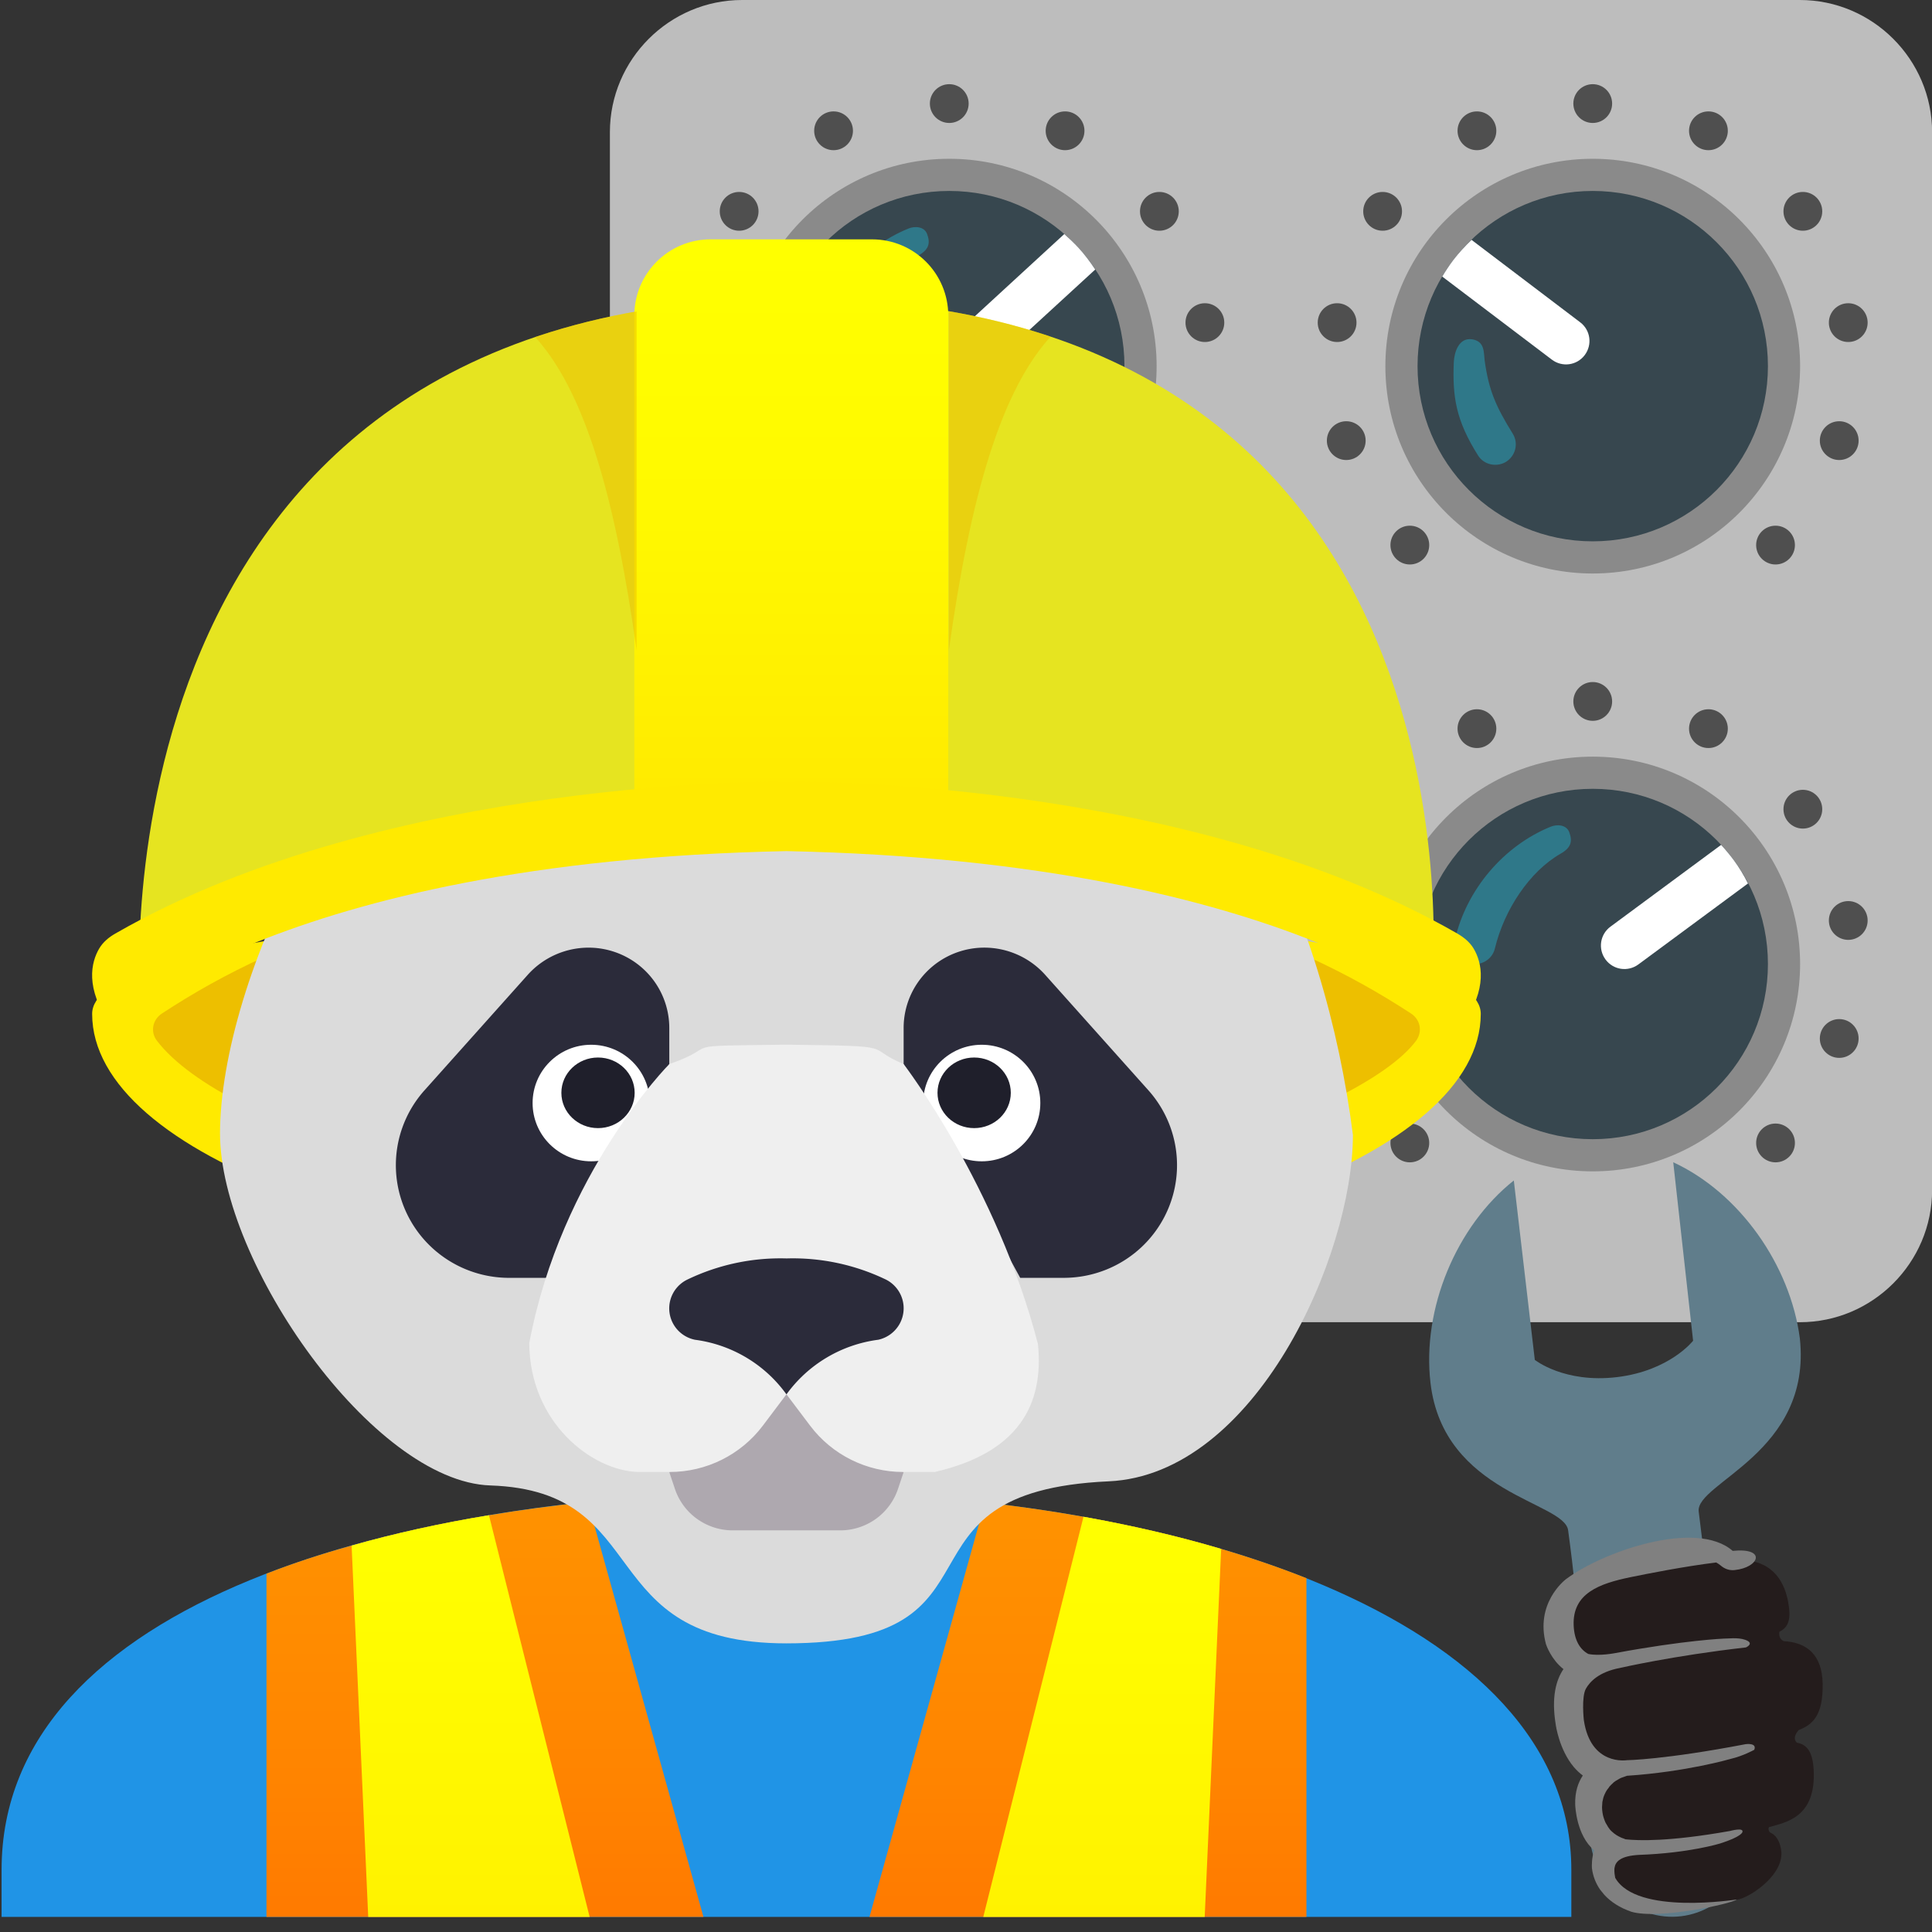 <?xml version="1.0" encoding="UTF-8" standalone="no"?>
<!-- Generator: Adobe Illustrator 24.0.3, SVG Export Plug-In . SVG Version: 6.00 Build 0)  -->

<svg
   version="1.1"
   id="Layer_1"
   x="0px"
   y="0px"
   viewBox="0 0 128 128"
   style="enable-background:new 0 0 128 128;"
   xml:space="preserve"
   sodipodi:docname="role operator panda dashboard.svg"
   inkscape:version="1.3.2 (091e20e, 2023-11-25, custom)"
   xmlns:inkscape="http://www.inkscape.org/namespaces/inkscape"
   xmlns:sodipodi="http://sodipodi.sourceforge.net/DTD/sodipodi-0.dtd"
   xmlns:xlink="http://www.w3.org/1999/xlink"
   xmlns="http://www.w3.org/2000/svg"
   xmlns:svg="http://www.w3.org/2000/svg"><rect x="0" y="0" width="128" height="128" fill="#333333" stroke="none"/><defs
   id="defs138"><linearGradient
     id="SVGID_6_"
     gradientUnits="userSpaceOnUse"
     x1="64.322"
     y1="125.085"
     x2="64.322"
     y2="88.048"
     gradientTransform="matrix(1,0,0,-1,-11.895,141.678)">
		<stop
   offset="0"
   style="stop-color:#FFFF00"
   id="stop102" />
		<stop
   offset="0.446"
   style="stop-color:#FFF900"
   id="stop104" />
		<stop
   offset="1"
   style="stop-color:#FFEA00"
   id="stop106" />
	</linearGradient><linearGradient
     id="SVGID_3_"
     gradientUnits="userSpaceOnUse"
     x1="43.075"
     y1="31.877"
     x2="43.075"
     y2="-6.834"
     gradientTransform="matrix(1,0,0,-1,-11.895,132.859)">
			<stop
   offset="3.200000e-03"
   style="stop-color:#FFFF00"
   id="stop56" />
			<stop
   offset="0.678"
   style="stop-color:#FFF200"
   id="stop58" />
			<stop
   offset="1"
   style="stop-color:#FFEA00"
   id="stop60" />
		</linearGradient><linearGradient
     id="SVGID_5_"
     gradientUnits="userSpaceOnUse"
     x1="84.92"
     y1="31.779"
     x2="84.92"
     y2="-6.786"
     gradientTransform="matrix(1,0,0,-1,-11.895,132.859)">
			<stop
   offset="3.200000e-03"
   style="stop-color:#FFFF00"
   id="stop80" />
			<stop
   offset="0.678"
   style="stop-color:#FFF200"
   id="stop82" />
			<stop
   offset="1"
   style="stop-color:#FFEA00"
   id="stop84" />
		</linearGradient><defs
     id="defs121">
				<path
   id="SVGID_9_"
   d="m 64.41,8.1 c -46.76,0 -43.24,46.43 -43.24,46.43 0,0 12.21,-10.8 43.5,-10.8 31.29,0 42.1,9.8 42.1,9.8 0,0 4.4,-45.43 -42.36,-45.43 z" />
			</defs><clipPath
     id="SVGID_10_">
				<use
   xlink:href="#SVGID_9_"
   style="overflow:visible"
   id="use123" />
			</clipPath><defs
     id="defs112">
				<path
   id="SVGID_7_"
   d="m 64.41,8.1 c -46.76,0 -43.24,46.43 -43.24,46.43 0,0 12.21,-10.8 43.5,-10.8 31.29,0 42.1,9.8 42.1,9.8 0,0 4.4,-45.43 -42.36,-45.43 z" />
			</defs><clipPath
     id="SVGID_8_">
				<use
   xlink:href="#SVGID_7_"
   style="overflow:visible"
   id="use114" />
			</clipPath><linearGradient
     id="SVGID_4_"
     gradientUnits="userSpaceOnUse"
     x1="83.975"
     y1="31.631"
     x2="83.975"
     y2="-6.033"
     gradientTransform="matrix(1,0,0,-1,-11.895,132.859)">
					<stop
   offset="3.200000e-03"
   style="stop-color:#FF9100"
   id="stop67" />
					<stop
   offset="0.44"
   style="stop-color:#FF8400"
   id="stop69" />
					<stop
   offset="1"
   style="stop-color:#FF6D00"
   id="stop71" />
				</linearGradient><linearGradient
     id="SVGID_2_"
     gradientUnits="userSpaceOnUse"
     x1="44.025"
     y1="31.669"
     x2="44.025"
     y2="-6.05"
     gradientTransform="matrix(1,0,0,-1,-11.895,132.859)">
					<stop
   offset="3.200000e-03"
   style="stop-color:#FF9100"
   id="stop43" />
					<stop
   offset="0.44"
   style="stop-color:#FF8400"
   id="stop45" />
					<stop
   offset="1"
   style="stop-color:#FF6D00"
   id="stop47" />
				</linearGradient></defs><sodipodi:namedview
   id="namedview136"
   pagecolor="#ffffff"
   bordercolor="#666666"
   borderopacity="1.0"
   inkscape:pageshadow="2"
   inkscape:pageopacity="0.0"
   inkscape:pagecheckerboard="0"
   showgrid="false"
   inkscape:zoom="3.4101562"
   inkscape:cx="81.081329"
   inkscape:cy="64.219932"
   inkscape:current-layer="Layer_1"
   inkscape:showpageshadow="2"
   inkscape:deskcolor="#d1d1d1"
   inkscape:window-width="1227"
   inkscape:window-height="1154"
   inkscape:window-x="238"
   inkscape:window-y="247"
   inkscape:window-maximized="0" />










<g
   id="g2700"
   transform="matrix(0.73,0,0,0.73,37.487,-2.92)"><g
     id="g2436">
	<path
   style="fill:#bdbdbd"
   d="M 112,124 H 16 C 9.4,124 4,118.6 4,112 V 16 C 4,9.4 9.4,4 16,4 h 96 c 6.6,0 12,5.4 12,12 v 96 c 0,6.6 -5.4,12 -12,12 z"
   id="path2434" />
</g><g
     id="g2606">
	<g
   id="g2478">
		<g
   id="g2448">
			<g
   style="opacity:0.7"
   id="g2440">
				<circle
   style="fill:#757575"
   cx="34.8"
   cy="91.49"
   r="18.82"
   id="circle2438" />
			</g>
			<circle
   style="fill:#37474f"
   cx="34.8"
   cy="91.49"
   r="15.9"
   id="circle2442" />
			<g
   id="g2446">
				<path
   style="fill:#ffffff"
   d="m 50.4,88.4 c -0.12,-0.59 -0.27,-1.16 -0.45,-1.72 l -12.24,2.43 c -1.15,0.23 -1.9,1.35 -1.67,2.5 0.23,1.15 1.35,1.9 2.5,1.67 L 50.68,90.87 C 50.64,90.06 50.57,89.23 50.4,88.4 Z"
   id="path2444" />
			</g>
		</g>
		<g
   style="opacity:0.7"
   id="g2472">
			<circle
   style="fill:#212121"
   cx="18.21"
   cy="107.73"
   r="1.76"
   id="circle2450" />
			<circle
   style="fill:#212121"
   cx="12.43"
   cy="98.25"
   r="1.76"
   id="circle2452" />
			<circle
   style="fill:#212121"
   cx="11.61"
   cy="87.54"
   r="1.76"
   id="circle2454" />
			<circle
   style="fill:#212121"
   cx="15.73"
   cy="77.44"
   r="1.76"
   id="circle2456" />
			<circle
   style="fill:#212121"
   cx="24.3"
   cy="70.13"
   r="1.76"
   id="circle2458" />
			<circle
   style="fill:#212121"
   cx="34.8"
   cy="67.66"
   r="1.76"
   id="circle2460" />
			<circle
   style="fill:#212121"
   cx="45.31"
   cy="70.13"
   r="1.76"
   id="circle2462" />
			<circle
   style="fill:#212121"
   cx="53.87"
   cy="77.44"
   r="1.76"
   id="circle2464" />
			<circle
   style="fill:#212121"
   cx="58"
   cy="87.54"
   r="1.76"
   id="circle2466" />
			<circle
   style="fill:#212121"
   cx="57.17"
   cy="98.25"
   r="1.76"
   id="circle2468" />
			<circle
   style="fill:#212121"
   cx="51.4"
   cy="107.73"
   r="1.76"
   id="circle2470" />
		</g>
		<g
   id="g2476">
			<path
   style="fill:#2f7889"
   d="m 22.42,89.25 c 1.05,-4.51 4.39,-8.47 8.68,-10.22 0.56,-0.23 1.43,-0.2 1.69,0.5 0.31,0.84 0.16,1.41 -0.79,1.95 -2.81,1.61 -5.11,5.07 -5.96,8.6 -0.25,1.03 -1.31,1.64 -2.33,1.34 v 0 C 22.79,91.13 22.2,90.19 22.42,89.25 Z"
   id="path2474" />
		</g>
	</g>
	<g
   id="g2520">
		<g
   id="g2490">
			<g
   style="opacity:0.7"
   id="g2482">
				<circle
   style="fill:#757575"
   cx="34.8"
   cy="37.23"
   r="18.82"
   id="circle2480" />
			</g>
			<circle
   style="fill:#37474f"
   cx="34.8"
   cy="37.23"
   r="15.9"
   id="circle2484" />
			<g
   id="g2488">
				<path
   style="fill:#ffffff"
   d="m 46.52,26.48 c -0.41,-0.44 -0.84,-0.85 -1.28,-1.24 l -9.19,8.45 c -0.87,0.8 -0.92,2.14 -0.13,3.01 0.8,0.87 2.14,0.92 3.01,0.13 l 9.12,-8.37 C 47.59,27.77 47.09,27.1 46.52,26.48 Z"
   id="path2486" />
			</g>
		</g>
		<g
   style="opacity:0.7"
   id="g2514">
			<circle
   style="fill:#212121"
   cx="18.21"
   cy="53.47"
   r="1.76"
   id="circle2492" />
			<circle
   style="fill:#212121"
   cx="12.43"
   cy="43.99"
   r="1.76"
   id="circle2494" />
			<circle
   style="fill:#212121"
   cx="11.61"
   cy="33.28"
   r="1.76"
   id="circle2496" />
			<circle
   style="fill:#212121"
   cx="15.73"
   cy="23.18"
   r="1.76"
   id="circle2498" />
			<circle
   style="fill:#212121"
   cx="24.3"
   cy="15.87"
   r="1.76"
   id="circle2500" />
			<circle
   style="fill:#212121"
   cx="34.8"
   cy="13.4"
   r="1.76"
   id="circle2502" />
			<circle
   style="fill:#212121"
   cx="45.31"
   cy="15.87"
   r="1.76"
   id="circle2504" />
			<circle
   style="fill:#212121"
   cx="53.87"
   cy="23.18"
   r="1.76"
   id="circle2506" />
			<circle
   style="fill:#212121"
   cx="58"
   cy="33.28"
   r="1.76"
   id="circle2508" />
			<circle
   style="fill:#212121"
   cx="57.17"
   cy="43.99"
   r="1.76"
   id="circle2510" />
			<circle
   style="fill:#212121"
   cx="51.4"
   cy="53.47"
   r="1.76"
   id="circle2512" />
		</g>
		<g
   id="g2518">
			<path
   style="fill:#2f7889"
   d="m 22.42,34.96 c 1.05,-4.51 4.39,-8.47 8.68,-10.22 0.56,-0.23 1.43,-0.2 1.69,0.5 0.31,0.84 0.16,1.41 -0.79,1.95 -2.81,1.61 -5.11,5.07 -5.96,8.6 -0.25,1.03 -1.31,1.64 -2.33,1.34 v 0 C 22.79,36.85 22.2,35.9 22.42,34.96 Z"
   id="path2516" />
		</g>
	</g>
	<g
   id="g2562">
		<g
   id="g2532">
			<g
   style="opacity:0.7"
   id="g2524">
				<circle
   style="fill:#757575"
   cx="93.2"
   cy="91.49"
   r="18.82"
   id="circle2522" />
			</g>
			<circle
   style="fill:#37474f"
   cx="93.2"
   cy="91.49"
   r="15.9"
   id="circle2526" />
			<g
   id="g2530">
				<path
   style="fill:#ffffff"
   d="m 105.99,82.05 c -0.36,-0.48 -0.74,-0.94 -1.14,-1.37 L 94.81,88.1 c -0.95,0.7 -1.15,2.03 -0.45,2.98 0.7,0.95 2.03,1.15 2.98,0.45 l 9.95,-7.35 c -0.37,-0.74 -0.8,-1.45 -1.3,-2.13 z"
   id="path2528" />
			</g>
		</g>
		<g
   style="opacity:0.7"
   id="g2556">
			<circle
   style="fill:#212121"
   cx="76.6"
   cy="107.73"
   r="1.76"
   id="circle2534" />
			<circle
   style="fill:#212121"
   cx="70.83"
   cy="98.25"
   r="1.76"
   id="circle2536" />
			<circle
   style="fill:#212121"
   cx="70"
   cy="87.54"
   r="1.76"
   id="circle2538" />
			<circle
   style="fill:#212121"
   cx="74.13"
   cy="77.44"
   r="1.76"
   id="circle2540" />
			<circle
   style="fill:#212121"
   cx="82.69"
   cy="70.13"
   r="1.76"
   id="circle2542" />
			<circle
   style="fill:#212121"
   cx="93.2"
   cy="67.66"
   r="1.76"
   id="circle2544" />
			<circle
   style="fill:#212121"
   cx="103.7"
   cy="70.13"
   r="1.76"
   id="circle2546" />
			<circle
   style="fill:#212121"
   cx="112.27"
   cy="77.44"
   r="1.76"
   id="circle2548" />
			<circle
   style="fill:#212121"
   cx="116.39"
   cy="87.54"
   r="1.76"
   id="circle2550" />
			<circle
   style="fill:#212121"
   cx="115.57"
   cy="98.25"
   r="1.76"
   id="circle2552" />
			<circle
   style="fill:#212121"
   cx="109.79"
   cy="107.73"
   r="1.76"
   id="circle2554" />
		</g>
		<g
   id="g2560">
			<path
   style="fill:#2f7889"
   d="m 80.7,89.25 c 1.05,-4.51 4.39,-8.47 8.68,-10.22 0.56,-0.23 1.43,-0.2 1.69,0.5 0.31,0.84 0.16,1.41 -0.79,1.95 -2.81,1.61 -5.11,5.07 -5.96,8.6 -0.25,1.03 -1.31,1.64 -2.33,1.34 v 0 C 81.07,91.13 80.48,90.19 80.7,89.25 Z"
   id="path2558" />
		</g>
	</g>
	<g
   id="g2604">
		<g
   id="g2574">
			<g
   style="opacity:0.7"
   id="g2566">
				<circle
   style="fill:#757575"
   cx="93.2"
   cy="37.23"
   r="18.82"
   id="circle2564" />
			</g>
			<circle
   style="fill:#37474f"
   cx="93.2"
   cy="37.23"
   r="15.9"
   id="circle2568" />
			<g
   id="g2572">
				<path
   style="fill:#ffffff"
   d="m 80.53,27.62 c -0.36,0.48 -0.69,0.98 -0.99,1.48 l 9.95,7.54 c 0.94,0.71 2.27,0.53 2.98,-0.41 0.71,-0.94 0.53,-2.27 -0.41,-2.98 L 82.2,25.77 c -0.59,0.57 -1.16,1.18 -1.67,1.85 z"
   id="path2570" />
			</g>
		</g>
		<g
   style="opacity:0.7"
   id="g2598">
			<circle
   style="fill:#212121"
   cx="76.6"
   cy="53.47"
   r="1.76"
   id="circle2576" />
			<circle
   style="fill:#212121"
   cx="70.83"
   cy="43.99"
   r="1.76"
   id="circle2578" />
			<circle
   style="fill:#212121"
   cx="70"
   cy="33.28"
   r="1.76"
   id="circle2580" />
			<circle
   style="fill:#212121"
   cx="74.13"
   cy="23.18"
   r="1.76"
   id="circle2582" />
			<circle
   style="fill:#212121"
   cx="82.69"
   cy="15.87"
   r="1.76"
   id="circle2584" />
			<circle
   style="fill:#212121"
   cx="93.2"
   cy="13.4"
   r="1.76"
   id="circle2586" />
			<circle
   style="fill:#212121"
   cx="103.7"
   cy="15.87"
   r="1.76"
   id="circle2588" />
			<circle
   style="fill:#212121"
   cx="112.27"
   cy="23.18"
   r="1.76"
   id="circle2590" />
			<circle
   style="fill:#212121"
   cx="116.39"
   cy="33.28"
   r="1.76"
   id="circle2592" />
			<circle
   style="fill:#212121"
   cx="115.57"
   cy="43.99"
   r="1.76"
   id="circle2594" />
			<circle
   style="fill:#212121"
   cx="109.79"
   cy="53.47"
   r="1.76"
   id="circle2596" />
		</g>
		<g
   id="g2602">
			<path
   style="fill:#2f7889"
   d="m 82.8,45.35 c -2.02,-3.2 -2.34,-5.34 -2.21,-8.48 0.04,-0.85 0.43,-2.28 1.69,-2.07 1.14,0.19 1.02,1.21 1.11,1.91 0.37,2.7 1.01,4.17 2.55,6.65 0.56,0.9 0.24,2.08 -0.69,2.6 v 0 c -0.84,0.45 -1.93,0.21 -2.45,-0.61 z"
   id="path2600" />
		</g>
	</g>
</g></g><path
   style="fill:#2094e6;fill-opacity:1"
   d="m 104.105,126.999 v -3.12 c 0,-16.78 -26.35,-25.09 -52,-25.06 -25.49,0.03 -52,7.28 -52,25.06 v 3.12 z"
   id="path9" /><path
   style="fill:#ffea00"
   d="m 6.105,67.169 c 0,9.34 20.6,16.92 46,16.92 25.4,0 46,-7.58 46,-16.92 0,-9.34 -92,-9.35 -92,0 z"
   id="path12" /><path
   style="fill:#edbf00"
   d="m 93.485,67.149 c -8.12,-5.31 -19.54,-9.71 -41.38,-9.72 -21.85,0.01 -33.27,4.4 -41.38,9.72 -0.62,0.41 -0.78,1.21 -0.33,1.8 4.46,5.84 23.47,11.58 41.71,11.59 18.24,-0.02 38,-6.62 41.71,-11.58 0.44,-0.6 0.3,-1.4 -0.33,-1.81 z"
   id="path14" /><path
   style="fill:url(#SVGID_2_)"
   d="m 46.605,126.999 h -28.95 v -22.74 c 1.79,-0.7 3.68,-1.32 5.64,-1.86 2.89,-0.82 5.94,-1.49 9.1,-2.01 2.14,-0.36 4.33,-0.65 6.55,-0.88 z"
   id="path50" /><path
   style="fill:url(#SVGID_3_)"
   d="m 39.065,126.999 h -14.67 l -1.1,-24.6 c 2.89,-0.82 5.94,-1.49 9.1,-2.01 z"
   id="path63" /><path
   style="fill:url(#SVGID_4_)"
   d="m 86.555,104.559 v 22.44 h -28.95 l 7.65,-27.45 c 2.21,0.24 4.4,0.56 6.53,0.94 3.17,0.57 6.23,1.27 9.12,2.13 1.97,0.58 3.86,1.23 5.65,1.94 z"
   id="path74" /><path
   style="fill:url(#SVGID_5_)"
   d="m 80.905,102.619 -1.09,24.38 h -14.67 l 6.64,-26.51 c 3.17,0.57 6.23,1.27 9.12,2.13 z"
   id="path87" /><path
   d="M 21.312,56.054 A 12.938,12.869 0 1 1 39.193,39.221 Z"
   fill="#2b2b3a"
   id="path1215"
   style="stroke-width:1.29" /><path
   d="M 65.017,39.221 A 12.938,12.869 0 1 1 82.898,56.054 Z"
   fill="#2b2b3a"
   id="path1217"
   style="stroke-width:1.29" /><path
   d="M 52.105,108.877 C 67.576,108.872 58.262,98.826 73.45,98.142 83.185,97.704 89.634,83.185 89.634,75.187 87.804,60.867 81.083,45.104 67.712,40.117 62.722,38.223 57.445,37.185 52.105,37.046 46.766,37.185 41.488,38.223 36.498,40.117 22.861,46.348 14.601,65.115 14.576,75.081 c 0,8.56 10.147,23.078 17.911,23.334 10.98,0.362 6.68,10.467 19.618,10.462 z"
   fill="#dbdbdb"
   id="path1219"
   sodipodi:nodetypes="sscccccss"
   style="stroke-width:1.29" /><path
   d="M 36.618,84.661 H 33.733 A 7.504,7.464 0 0 1 28.118,72.243 l 6.857,-7.67 a 5.406,5.377 0 0 1 4.011,-1.789 5.35,5.321 0 0 1 5.356,5.328 v 2.394 z"
   fill="#2b2b3a"
   id="path1221"
   style="stroke-width:1.29" /><path
   d="m 59.868,70.505 v -2.394 a 5.349,5.321 0 0 1 5.356,-5.328 5.405,5.377 0 0 1 4.01,1.789 l 6.856,7.67 a 7.503,7.464 0 0 1 -5.614,12.418 h -2.885 z"
   fill="#2b2b3a"
   id="path1223"
   style="stroke-width:1.29" /><ellipse
   cx="65.043"
   cy="73.079"
   fill="#ffffff"
   id="circle1225"
   rx="3.881"
   ry="3.861"
   style="stroke-width:1.29" /><ellipse
   cx="39.167"
   cy="73.079"
   fill="#ffffff"
   id="circle1227"
   rx="3.881"
   ry="3.861"
   style="stroke-width:1.29" /><path
   d="m 44.342,97.53 0.375,1.12 a 4.038,4.016 0 0 0 3.83,2.741 h 7.116 a 4.038,4.016 0 0 0 3.83,-2.741 l 0.375,-1.12 -7.763,-7.721 z"
   fill="#aea8af"
   id="path1229"
   style="stroke-width:1.29" /><path
   d="m 52.105,92.376 1.567,2.078 c 1.457,1.933 3.743,3.07 6.172,3.069 h 2.082 c 5.544,-1.274 7.247,-4.448 6.842,-8.47 -2.694,-10.452 -8.899,-18.554 -8.899,-18.554 -2.762,-1.159 0,-1.197 -7.763,-1.287 -7.763,0.09 -4.066,3e-6 -7.763,1.287 0,0 -7.149,7.2 -9.277,18.479 0.022,5.228 4.1,8.451 7.22,8.545 h 2.082 c 2.428,5.07e-4 4.715,-1.137 6.172,-3.069 z"
   fill="#efefef"
   id="path1231"
   sodipodi:nodetypes="ccccccccccccc"
   style="stroke-width:1.29" /><path
   d="m 58.691,84.773 a 2.145,2.134 0 0 1 -0.505,3.989 8.914,8.867 0 0 0 -6.081,3.62 8.873,8.825 0 0 0 -6.059,-3.619 2.133,2.122 0 0 1 -0.505,-3.989 14.149,14.073 0 0 1 6.574,-1.4 14.15,14.075 0 0 1 6.575,1.399 z"
   fill="#2b2b3a"
   id="path1233"
   style="stroke-width:1.29" /><ellipse
   cx="39.62"
   cy="72.402"
   id="circle1235"
   rx="2.428"
   ry="2.339"
   style="fill:#1f1f2b;stroke-width:1.29" /><ellipse
   cx="64.54"
   cy="72.402"
   id="circle1235-5"
   rx="2.428"
   ry="2.339"
   style="fill:#1f1f2b;stroke-width:1.29" /><path
   id="XMLID_4_"
   style="fill:#e6e420;fill-opacity:1"
   d="m 52.515,19.778 c -46.76,0 -43.24,46.43 -43.24,46.43 0,0 12.21,-10.8 43.5,-10.8 31.29,0 42.1,9.8 42.1,9.8 0,0 4.4,-45.43 -42.36,-45.43 z" /><path
   style="fill:url(#SVGID_6_)"
   d="m 62.825,54.008 h -20.8 v -33.1 c 0,-2.79 2.26,-5.05 5.05,-5.05 h 10.7 c 2.79,0 5.05,2.26 5.05,5.05 z"
   id="path109" /><path
   id="XMLID_3_"
   style="opacity:0.5;fill:#edbf00;enable-background:new"
   d="M 47.12,10.4 54.07,8.1 V 31.39 C 52.66,21.33 50.64,14.05 47.12,10.4 Z"
   clip-path="url(#SVGID_8_)"
   transform="translate(-11.895,11.678)" /><path
   style="opacity:0.5;fill:#edbf00;enable-background:new"
   d="M 81.71,10.4 74.76,8.1 V 31.39 C 76.17,21.33 78.19,14.05 81.71,10.4 Z"
   clip-path="url(#SVGID_10_)"
   id="path126"
   transform="translate(-11.895,11.678)" /><path
   style="fill:#ffea00"
   d="m 97.635,62.848 c -0.25,-0.42 -0.64,-0.74 -1.07,-0.99 -18.1,-10.42 -44.46,-10.08 -44.46,-10.08 0,0 -26.36,-0.34 -44.46,10.07 -0.44,0.25 -0.82,0.57 -1.07,0.99 -0.53,0.9 -0.97,2.61 0.75,5.08 0,0 10.95,-10.85 44.78,-11.53 33.82,0.69 44.78,11.53 44.78,11.53 1.72,-2.46 1.28,-4.17 0.75,-5.07 z"
   id="path132" /><path
   d="m 110.856,77.002 1.316,11.825 c 0,0 -1.54,1.987 -5.036,2.41 -3.496,0.422 -5.451,-1.142 -5.451,-1.142 l -1.391,-11.885 c -3.805,3.023 -6.096,8.495 -5.52,13.413 0.863,7.377 8.897,7.861 9.12,9.774 1.441,10.563 1.334,20.135 1.441,20.469 0.368,3.142 3.092,5.445 6.05,5.088 2.958,-0.357 5.074,-3.245 4.707,-6.388 -0.048,-0.41 -2.35,-10.176 -3.549,-20.422 -0.224,-1.913 7.522,-3.888 6.701,-11.478 -0.635,-4.842 -3.991,-9.631 -8.387,-11.663 z m 1.733,45.094 c -0.829,1.07 -2.308,1.249 -3.361,0.406 -1.128,-0.903 -1.304,-2.405 -0.475,-3.475 0.829,-1.07 2.308,-1.249 3.361,-0.406 1.053,0.843 1.304,2.405 0.475,3.475 z"
   fill="#607d8b"
   id="path2950"
   style="stroke-width:0.965" /><g
   id="hand"
   style="fill:#241c1c"
   transform="rotate(50.905,108.624,113.294)">
	
		<linearGradient
   id="SVGID_19_"
   gradientUnits="userSpaceOnUse"
   x1="141.622"
   y1="10.24"
   x2="131.942"
   y2="24.017"
   gradientTransform="rotate(180,124.32,64)">
		<stop
   offset="0"
   style="stop-color:#FFB300"
   id="stop12999" />
		<stop
   offset="0.5"
   style="stop-color:#FFCA28"
   id="stop13001" />
	</linearGradient>
	<path
   style="fill:#241c1c"
   d="m 99.46,111.64 c 0.11,-2.84 2.23,-8.7 5,-9.19 0.17,-0.03 0.32,-0.11 0.41,-0.25 0.44,-0.67 1.85,-2.47 4.43,-1.05 0.96,0.53 1.3,1 1.14,1.68 0.12,0.14 0.34,0.31 0.66,0.18 1.04,-1.16 2.32,-1.4 3.81,-0.24 1.69,1.32 1.69,2.26 1.39,3.19 l 0.01,0.01 c 0,0 0.07,0.65 0.56,0.6 0.51,-0.44 1.12,-0.44 2.09,0.26 2.6,1.88 1.53,3.66 1.09,4.71 0.06,0.1 0.15,0.17 0.32,0.16 0.34,-0.18 0.77,-0.18 1.35,0.15 1.38,0.79 1.18,3.39 0.79,4.24 -0.43,0.93 -2.79,4.19 -3.61,5.11 -0.19,0.21 -0.42,0.36 -0.67,0.46 0.03,-0.01 0.06,-0.02 0.08,-0.03 -0.71,0.44 -1.95,0.97 -3.16,0.22 0,0 -0.77,-0.56 -0.84,-1.15 -1.31,0.73 -3.12,-0.63 -3.12,-0.63 -0.85,-0.65 -1.07,-1.38 -1.04,-2.01 v 0 c -0.43,0.26 -0.9,0.36 -1.35,0.37 -1.36,0.04 -2.61,-0.76 -2.61,-0.76 -1.95,-1.11 -2.34,-2.27 -2.33,-3.04 -1.01,0.63 -2.26,0.16 -2.26,0.16 -2.21,-1 -2.14,-3.15 -2.14,-3.15 z"
   id="path13004" />
</g><path
   id="tone_1_"
   style="fill:#808080;fill-opacity:1"
   d="m 107.012,124.417 c -0.037,-0.189 -0.061,-0.376 -0.054,-0.574 0.003,-0.028 -4.9e-4,-0.064 0.01,-0.099 0.064,-0.413 0.402,-0.79 1.638,-0.854 3.318,-0.119 5.353,-0.754 5.353,-0.754 1.426,-0.45 1.478,-0.75 1.478,-0.75 0.121,-0.343 -0.824,-0.078 -0.824,-0.078 -4.019,0.715 -6.088,0.643 -6.91,0.551 -0.034,-0.011 -0.069,-0.021 -0.096,-0.038 -0.124,-0.041 -0.254,-0.09 -0.374,-0.16 -0.047,-0.026 -0.1,-0.06 -0.147,-0.086 -0.1,-0.06 -0.192,-0.141 -0.283,-0.221 -0.046,-0.04 -0.091,-0.081 -0.135,-0.135 -0.082,-0.101 -0.156,-0.208 -0.221,-0.336 -0.03,-0.053 -0.068,-0.099 -0.09,-0.159 -0.08,-0.193 -0.158,-0.4 -0.189,-0.645 -0.017,-0.115 -0.027,-0.223 -0.029,-0.337 0.006,-0.056 0.005,-0.12 0.011,-0.177 0.006,-0.056 0.005,-0.12 0.011,-0.177 0.015,-0.077 0.038,-0.16 0.053,-0.236 0.011,-0.034 0.015,-0.077 0.034,-0.117 0.031,-0.089 0.067,-0.171 0.112,-0.259 0.017,-0.027 0.028,-0.061 0.045,-0.088 0.045,-0.088 0.11,-0.166 0.175,-0.245 0.017,-0.027 0.034,-0.053 0.051,-0.08 0.065,-0.079 0.15,-0.148 0.222,-0.219 0.031,-0.025 0.048,-0.052 0.071,-0.071 0.085,-0.069 0.183,-0.123 0.281,-0.177 0.037,-0.018 0.068,-0.043 0.114,-0.067 0.098,-0.054 0.215,-0.084 0.333,-0.129 0.051,-0.016 0.097,-0.04 0.14,-0.05 3.937,-0.261 6.862,-1.117 6.862,-1.117 0.845,-0.197 1.57,-0.605 1.57,-0.605 0.199,-0.484 -0.573,-0.372 -0.573,-0.372 -5.396,1.034 -7.873,1.062 -7.873,1.062 0,0 -2.401,0.392 -2.845,-2.662 0,0 -0.174,-1.546 0.145,-2.089 0.26,-0.456 0.86,-1.098 2.245,-1.36 0,0 3.525,-0.815 8.351,-1.361 0,0 0.604,-0.272 -0.048,-0.503 -0.507,-0.18 -1.166,-0.071 -1.406,-0.082 0,0 -2.584,0.102 -7.208,0.961 0,0 -1.053,0.211 -1.783,0.057 -0.546,-0.291 -0.93,-0.907 -0.97,-1.892 -0.085,-2.134 1.708,-2.766 3.735,-3.189 1.104,-0.227 3.601,-0.722 5.71,-0.98 0.1,0.06 0.201,0.12 0.286,0.193 0.274,0.242 0.604,0.347 0.935,0.31 1.631,-0.165 2.145,-1.498 -0.131,-1.272 -2.412,-2.112 -8.621,0.047 -11.057,1.885 0,0 0,0 0,0 -0.085,0.069 -2.042,1.594 -1.312,4.3 0.027,0.081 0.35,1.017 1.159,1.648 -0.487,0.717 -0.811,1.857 -0.514,3.665 0.003,0.036 0.22,1.651 1.194,2.818 0.184,0.211 0.384,0.409 0.602,0.567 -0.303,0.452 -0.531,1.075 -0.505,1.931 0.004,0.1 0.08,2.048 1.258,3.023 -0.174,0.515 -0.158,1.043 -0.15,1.179 0.065,0.54 0.258,1.015 0.542,1.428 l 0.284,0.349 c 0.435,0.471 1.028,0.853 1.762,1.106 0.006,0.008 0.014,0.001 0.02,0.009 1.8,0.535 6.644,-0.528 6.994,-0.812 0.008,-0.006 -6.644,1.069 -8.056,-1.43 z" /></svg>
